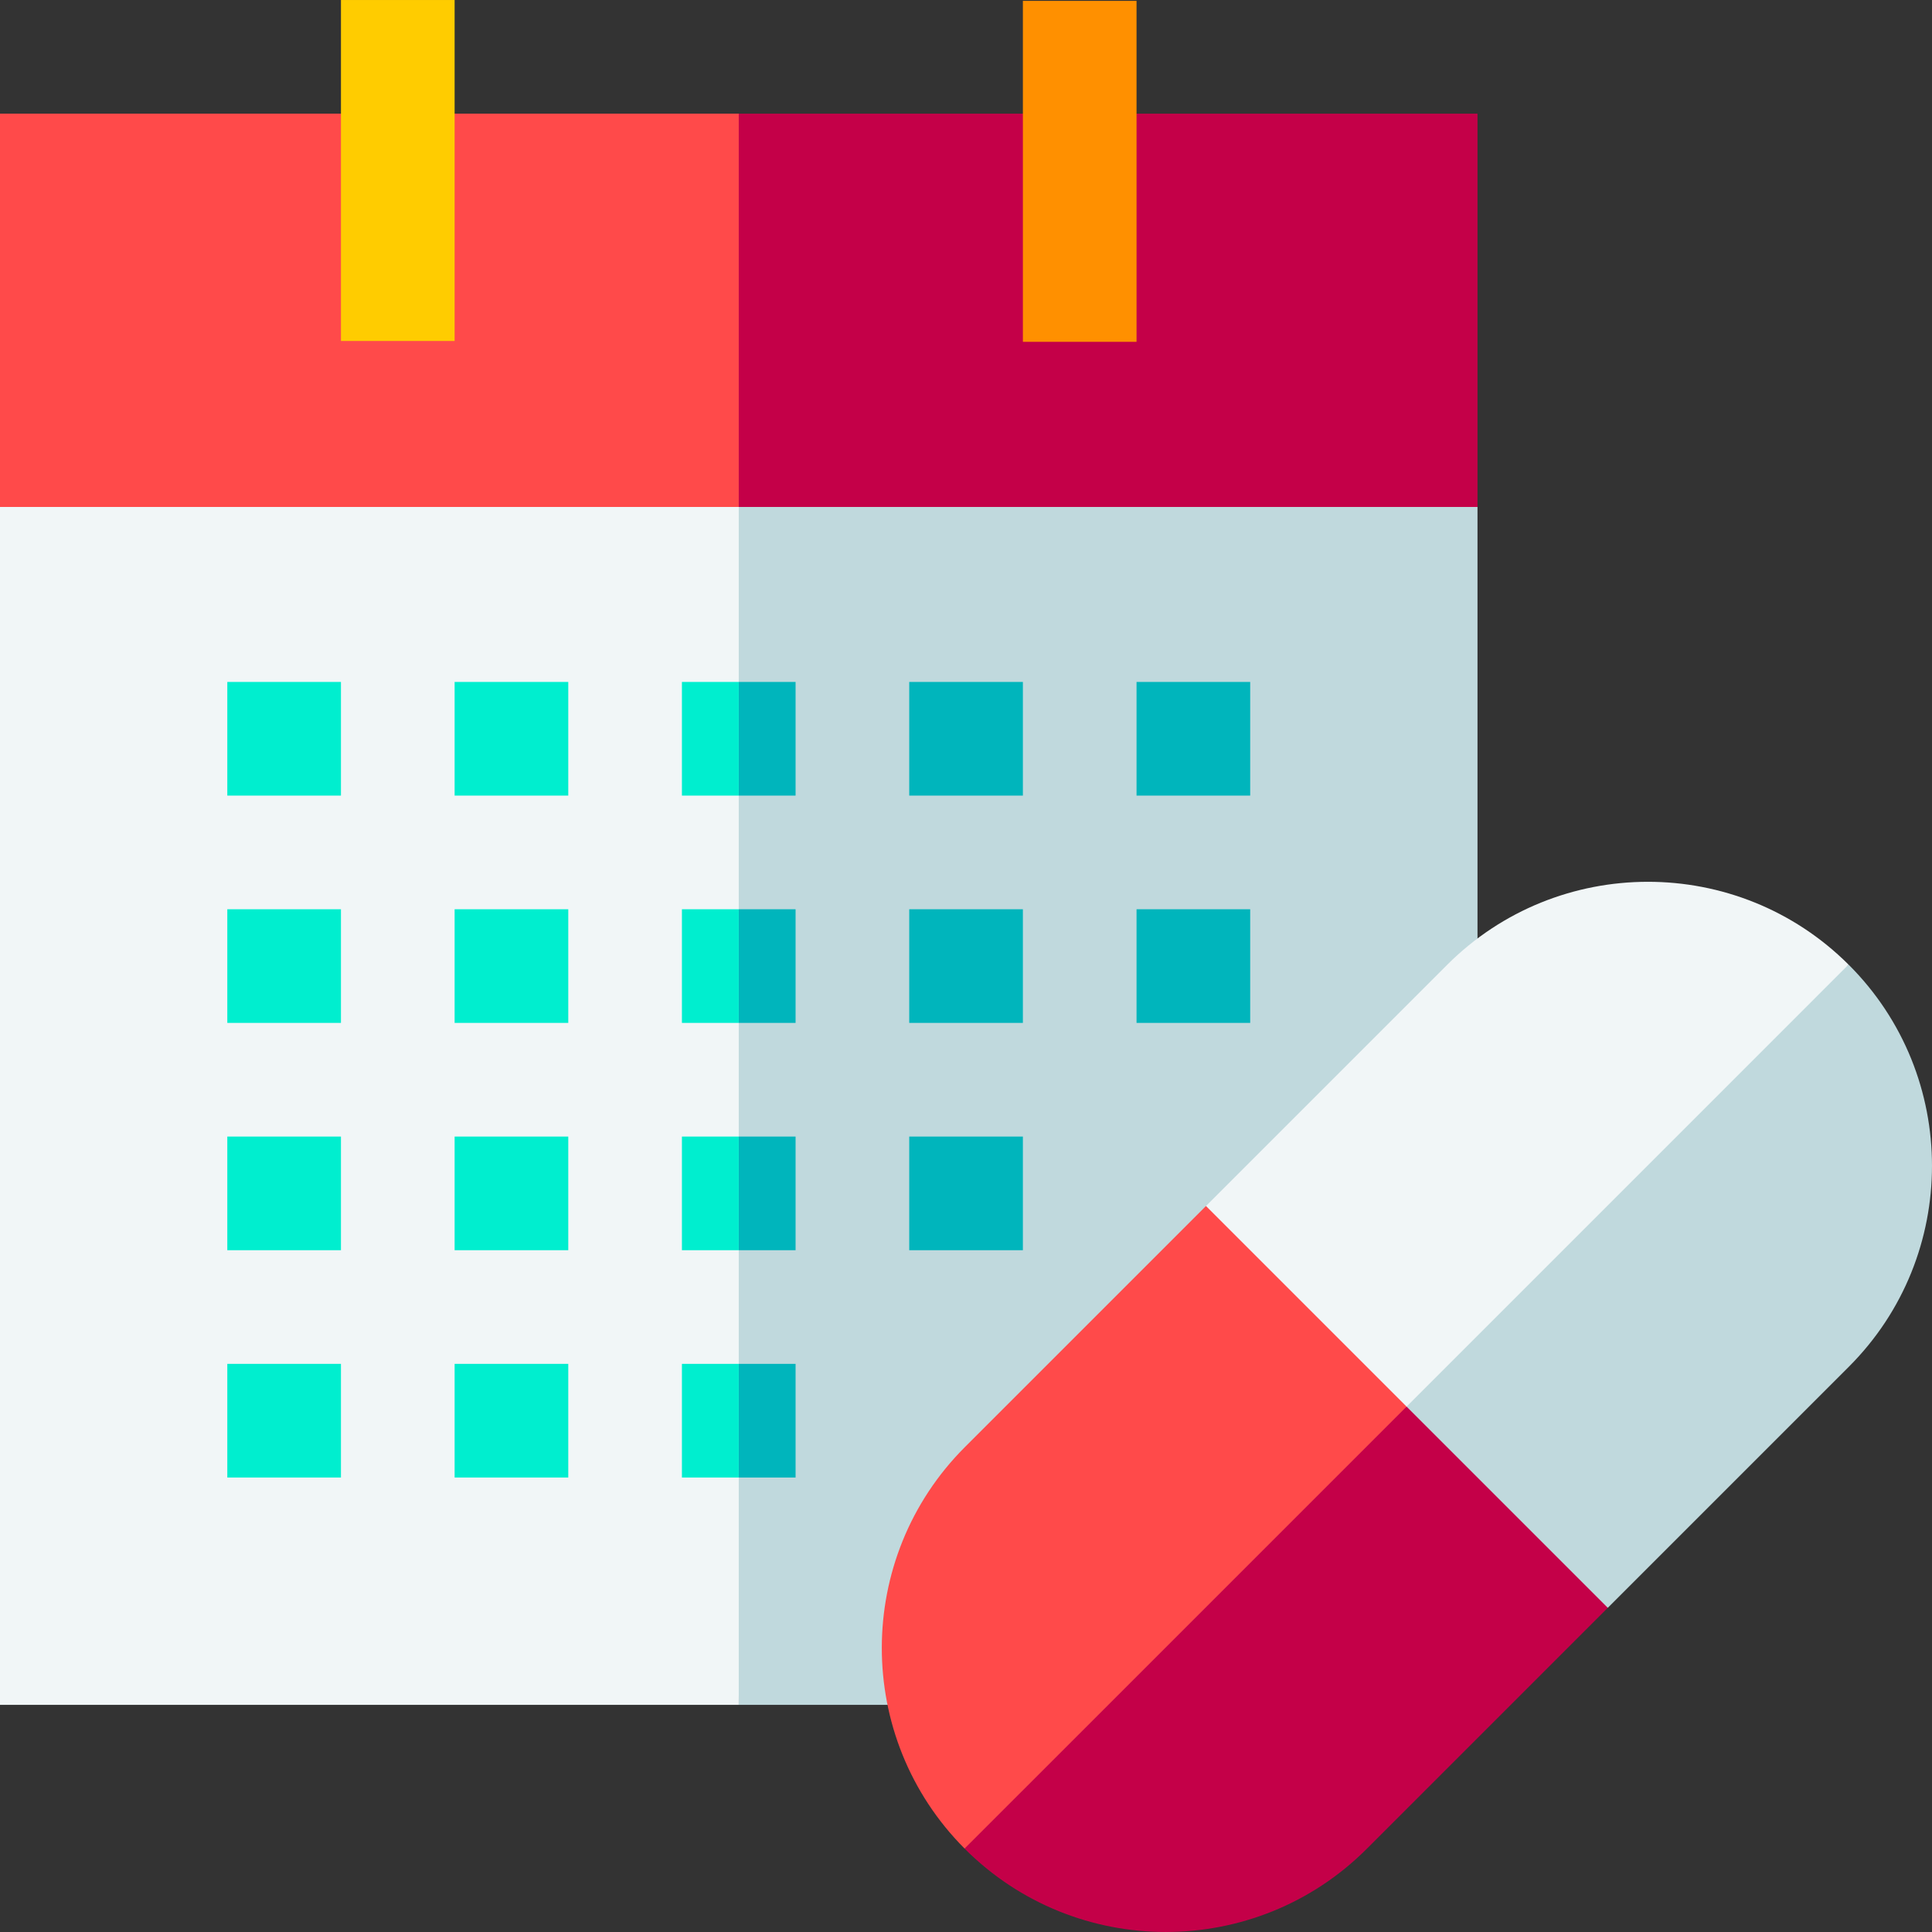 <svg id="Capa_1" enable-background="new 0 0 509.968 509.968" height="512" viewBox="0 0 509.968 509.968" width="512" xmlns="http://www.w3.org/2000/svg"><rect x="0" y="0" width="509.968" height="509.968" fill="#333333" stroke="none"/><g><path d="m390 133.817v151.187h-15l-130 150v15h-50l-12.066-165 12.066-165z" fill="#c0d9dd"/><path d="m195 120.004v330h-195v-316.187z" fill="#f1f6f7"/><path d="m488.03 360.754-63.64 63.64-74.094-32.126 62.088-86.626 75.555-51.027c.03.02.06.05.09.08 29.251 29.239 29.251 76.819.001 106.059z" fill="#c0d9dd"/><path d="m300 180.004h30v30h-30z" fill="#00b5bc"/><path d="m240 180.004h30v30h-30z" fill="#00b5bc"/><path d="m195 180.004h15v30h-15z" fill="#00b5bc"/><path d="m180 180.004h15v30h-15z" fill="#00eecf"/><path d="m195 240.004h15v30h-15z" fill="#00b5bc"/><path d="m180 240.004h15v30h-15z" fill="#00eecf"/><path d="m195 300.004h15v30h-15z" fill="#00b5bc"/><path d="m180 300.004h15v30h-15z" fill="#00eecf"/><path d="m195 360.004h15v30h-15z" fill="#00b5bc"/><path d="m180 360.004h15v30h-15z" fill="#00eecf"/><path d="m120 180.004h30v30h-30z" fill="#00eecf"/><path d="m60 180.004h30v30h-30z" fill="#00eecf"/><path d="m300 240.004h30v30h-30z" fill="#00b5bc"/><path d="m240 240.004h30v30h-30z" fill="#00b5bc"/><path d="m120 240.004h30v30h-30z" fill="#00eecf"/><path d="m60 240.004h30v30h-30z" fill="#00eecf"/><path d="m240 300.004h30v30h-30z" fill="#00b5bc"/><g fill="#00eecf"><path d="m120 300.004h30v30h-30z"/><path d="m60 300.004h30v30h-30z"/><path d="m60 360.004h30v30h-30z"/><path d="m120 360.004h30v30h-30z"/></g><path d="m0 30.004v103.813h195l28.022-51.907-28.022-51.906z" fill="#ff4a4a"/><path d="m195 30.004h195v103.813h-195z" fill="#c40048"/><path d="m90 .004h30v90h-30z" fill="#fc0"/><path d="m270 .228h30v90h-30z" fill="#ff9000"/><path d="m487.94 254.614-137.644 137.653-31.966-73.934 63.64-63.64c29.21-29.219 76.72-29.249 105.97-.079z" fill="#f1f6f7"/><path d="m424.39 424.394-63.64 63.64c-14.62 14.62-33.82 21.93-53.03 21.93s-38.41-7.31-53.03-21.93c-.03-.03-.06-.06-.08-.09l42.786-82.083 73.884-34.577z" fill="#c40048"/><path d="m371.28 371.284-116.67 116.66c-29.16-29.25-29.13-76.76.08-105.97l63.64-63.64z" fill="#ff4a4a"/></g></svg>